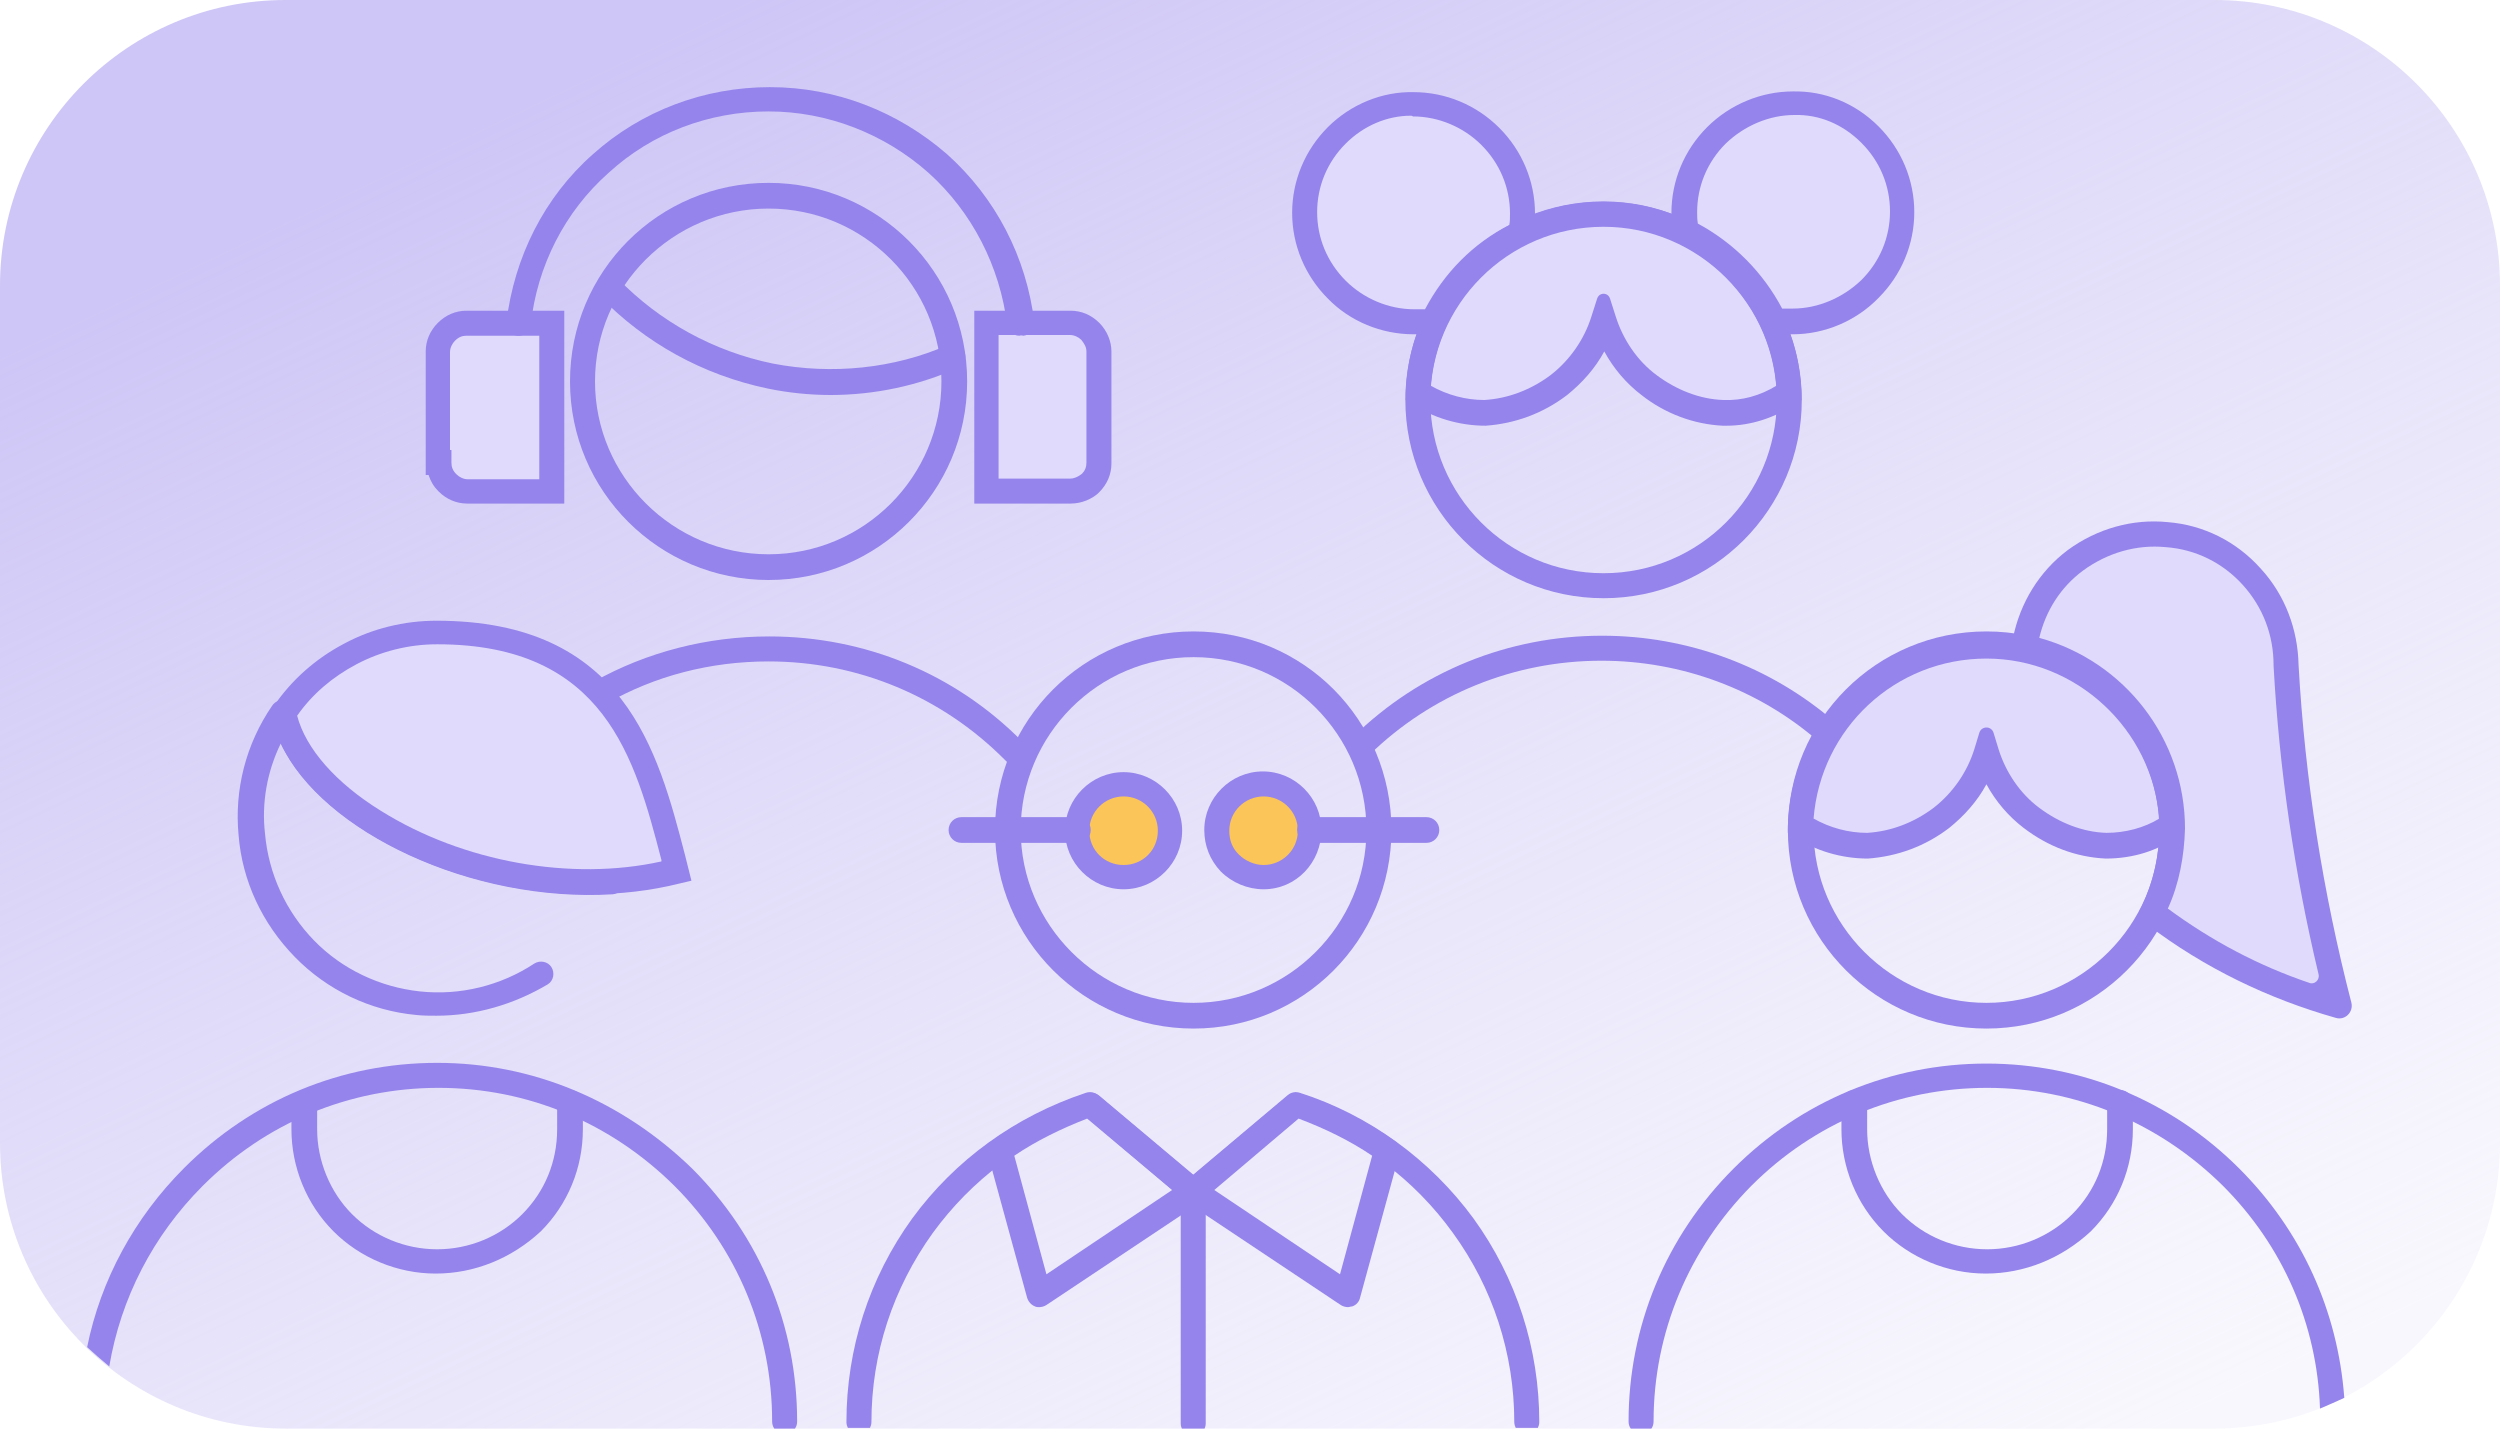 <svg width="350" height="200" viewBox="0 0 350 200" fill="none" xmlns="http://www.w3.org/2000/svg">
<g clip-path="url(#clip0)">
<path d="M40 0H310C332.1 0 350 17.9 350 40V160C350 182.1 332.1 200 310 200H40C17.9 200 0 182.1 0 160V40C0 17.9 17.9 0 40 0Z" fill="url(#paint0_linear)"/>
<path d="M107.601 81.2C92.301 81.2 79.801 68.8 79.801 53.4C79.801 38 92.201 25.6 107.601 25.6C122.901 25.6 135.401 38 135.401 53.4C135.401 68.8 122.901 81.2 107.601 81.2ZM107.601 29.2C94.201 29.2 83.301 40.1 83.301 53.4C83.301 66.7 94.201 77.6 107.601 77.6C121.001 77.6 131.801 66.7 131.801 53.4C131.801 40.1 121.001 29.2 107.601 29.2Z" fill="#9584EB"/>
<path d="M116.3 55.3C113.4 55.3 110.4 55 107.5 54.4C98.4 52.5 90.3 48 84 41.5C83.3 40.8 83.3 39.7 84 39C84.7 38.3 85.8 38.3 86.5 39C92.3 45 99.9 49.2 108.2 50.9C116.5 52.5 125.2 51.6 132.7 48.3C133.6 47.9 134.6 48.3 135 49.2C135.4 50.1 135 51.1 134.1 51.5C128.6 54 122.4 55.3 116.3 55.3Z" fill="#9584EB"/>
<path d="M61.401 64.8C61.401 65.8 61.801 66.8 62.601 67.6C63.301 68.3 64.301 68.8 65.401 68.8H77.201V45.2H65.301C64.301 45.2 63.301 45.6 62.501 46.4C61.801 47.1 61.301 48.1 61.301 49.2L61.401 64.8Z" fill="#E0DAFC"/>
<path d="M79 70.5H65.4C63.9 70.5 62.5 69.9 61.4 68.8C60.7 68.1 60.3 67.4 60 66.5H59.6V49.2C59.6 47.7 60.2 46.3 61.3 45.2C62.4 44.1 63.8 43.5 65.3 43.5H79V70.5ZM63.1 63H63.2V64.8C63.2 65.4 63.4 65.9 63.9 66.4C64.3 66.8 64.9 67.1 65.5 67.1H75.5V47H65.3C64.7 47 64.2 47.2 63.7 47.7C63.3 48.1 63 48.7 63 49.3V63H63.1Z" fill="#9584EB"/>
<path d="M149.9 68.8H138.1V45.2H149.9C150.9 45.2 151.9 45.6 152.7 46.4C153.4 47.1 153.9 48.1 153.9 49.2V64.9C153.9 65.9 153.5 66.9 152.7 67.7C151.9 68.3 150.9 68.8 149.9 68.8Z" fill="#E0DAFC"/>
<path d="M149.9 70.5H136.4V43.5H149.9C151.4 43.5 152.8 44.1 153.9 45.2C155 46.3 155.6 47.8 155.6 49.2V64.9C155.6 66.4 155 67.8 153.9 68.9L153.7 69.1C152.9 69.8 151.5 70.5 149.9 70.5ZM139.9 67H149.9C150.3 67 150.9 66.8 151.5 66.3C151.9 65.9 152.1 65.4 152.1 64.8V49.2C152.1 48.6 151.8 48.1 151.4 47.6C151 47.2 150.4 46.9 149.8 46.9H139.8V67H139.9Z" fill="#9584EB"/>
<path d="M142.699 47C141.799 47 141.099 46.3 140.999 45.5C139.999 37.3 136.099 29.7 129.999 24.2C123.799 18.7 115.799 15.6 107.599 15.6C99.299 15.6 91.299 18.6 85.2 24.2C79.1 29.6 75.2 37.2 74.299 45.5C74.2 46.5 73.299 47.1 72.4 47C71.4 46.9 70.799 46 70.9 45.1C71.999 36 76.2 27.6 82.999 21.6C89.799 15.5 98.6 12.2 107.799 12.2C117 12.2 125.7 15.6 132.6 21.6C139.4 27.7 143.7 36 144.799 45.1C144.899 46.1 144.2 46.9 143.299 47C142.799 46.9 142.799 47 142.699 47Z" fill="#9584EB"/>
<path d="M61.001 178.3C55.601 178.3 50.401 176.1 46.701 172.4C42.901 168.6 40.801 163.4 40.801 158.1V154.4C40.801 153.4 41.601 152.6 42.601 152.6C43.601 152.6 44.401 153.4 44.401 154.4V158.1C44.401 162.5 46.201 166.9 49.301 170C52.401 173.1 56.701 174.9 61.201 174.9C65.701 174.9 70.001 173.1 73.101 170C76.301 166.8 78.001 162.6 78.001 158.1V154.4C78.001 153.4 78.801 152.6 79.801 152.6C80.801 152.6 81.601 153.4 81.601 154.4V158.1C81.601 163.5 79.501 168.6 75.701 172.4C71.601 176.2 66.401 178.3 61.001 178.3Z" fill="#9584EB"/>
<path d="M278.001 178.3C272.601 178.3 267.401 176.1 263.701 172.4C259.901 168.6 257.801 163.4 257.801 158.1V154.4C257.801 153.4 258.601 152.6 259.601 152.6C260.601 152.6 261.401 153.4 261.401 154.4V158.1C261.401 162.5 263.201 166.9 266.301 170C269.401 173.1 273.701 174.9 278.201 174.9C282.701 174.9 287.001 173.1 290.101 170C293.301 166.8 295.001 162.6 295.001 158.1V154.4C295.001 153.4 295.801 152.6 296.801 152.6C297.801 152.6 298.601 153.4 298.601 154.4V158.1C298.601 163.5 296.501 168.6 292.701 172.4C288.601 176.2 283.401 178.3 278.001 178.3Z" fill="#9584EB"/>
<path d="M190.7 106.2C190.2 106.2 189.8 106 189.4 105.7C188.7 105 188.7 103.9 189.4 103.2C198.8 94 211.2 89 224.3 89C236.3 89 247.9 93.3 256.9 101.1C257.6 101.7 257.7 102.8 257.1 103.6C256.5 104.3 255.4 104.4 254.6 103.8C246.2 96.5 235.4 92.5 224.2 92.5C212 92.5 200.4 97.2 191.7 105.7C191.6 106.1 191.1 106.2 190.7 106.2Z" fill="#9584EB"/>
<path d="M82.4 124.2C71.9 124.2 60.8 121.2 51.9 115.6C44.6 111.1 40 105.5 39 99.9C39 99.7 39 99.5 39.1 99.3C41.5 95.8 44.8 92.9 48.7 90.8C52.4 88.8 56.7 87.7 61.2 87.7C86.7 87.7 91.3 105.5 95 119.8L95.5 121.7C95.6 122.1 95.4 122.5 95 122.6C90.9 123.7 86.7 124.2 82.4 124.2ZM40.5 100C41.6 105 45.9 110.1 52.7 114.4C64.7 121.9 80.7 124.6 93.8 121.4L93.5 120.2C89.7 105.7 85.4 89.2 61.1 89.2C56.9 89.2 52.9 90.2 49.4 92.1C45.8 94.1 42.8 96.7 40.5 100Z" fill="#9584EB"/>
<path d="M61.101 141.2C60.201 141.2 59.301 141.2 58.401 141.1C52.201 140.5 46.401 137.7 42.001 133.3C37.601 128.8 34.901 123 34.401 116.8C33.801 110.7 35.401 104.5 38.901 99.3C39.101 99.1 39.401 98.9 39.701 99C40.001 99.1 40.201 99.3 40.301 99.6C42.901 112.4 65.301 123.8 85.501 122.6C85.901 122.6 86.301 122.9 86.301 123.3C86.301 123.7 86.001 124.1 85.601 124.1C65.201 125.3 43.501 114.6 39.301 101.6C36.601 106.2 35.401 111.5 35.901 116.7C36.401 122.5 38.901 128 43.101 132.2C47.201 136.4 52.701 139 58.501 139.6C64.301 140.2 70.201 138.7 75.101 135.5C75.401 135.3 75.901 135.4 76.101 135.7C76.301 136 76.201 136.5 75.901 136.7C71.601 139.6 66.401 141.2 61.101 141.2Z" fill="#9584EB"/>
<path d="M167.101 144C151.801 144 139.301 131.6 139.301 116.2C139.301 100.8 151.701 88.4 167.101 88.4C182.501 88.4 194.801 100.8 194.801 116.2C194.801 131.6 182.401 144 167.101 144ZM167.101 92C153.701 92 142.901 102.9 142.901 116.2C142.901 129.5 153.801 140.4 167.101 140.4C180.401 140.4 191.301 129.5 191.301 116.2C191.301 102.9 180.501 92 167.101 92Z" fill="#9584EB"/>
<path d="M157.301 122.7C160.901 122.7 163.801 119.8 163.801 116.2C163.801 112.6 160.901 109.7 157.301 109.7C153.701 109.7 150.801 112.6 150.801 116.2C150.801 119.8 153.701 122.7 157.301 122.7Z" fill="#FBC55A"/>
<path d="M157.3 124.5C152.8 124.5 149.1 120.8 149.1 116.3C149.1 111.8 152.8 108.1 157.3 108.1C161.8 108.1 165.5 111.8 165.5 116.3C165.5 120.8 161.8 124.5 157.3 124.5ZM157.3 111.5C154.7 111.5 152.5 113.6 152.5 116.3C152.5 119 154.6 121.1 157.3 121.1C160 121.1 162.1 119 162.1 116.3C162.1 113.6 159.9 111.5 157.3 111.5Z" fill="#9584EB"/>
<path d="M176.901 122.7C180.501 122.7 183.401 119.8 183.401 116.2C183.401 112.6 180.501 109.7 176.901 109.7C173.301 109.7 170.401 112.6 170.401 116.2C170.301 119.8 173.301 122.7 176.901 122.7Z" fill="#FBC55A"/>
<path d="M176.9 124.5C174.7 124.5 172.5 123.6 170.9 122C169.4 120.4 168.6 118.4 168.6 116.2C168.6 111.7 172.3 108 176.8 108C181.3 108 185 111.7 185 116.2C185 120.7 181.5 124.5 176.9 124.5ZM176.9 111.5C174.3 111.5 172.1 113.6 172.1 116.3C172.1 117.6 172.5 118.7 173.4 119.6C174.3 120.5 175.6 121.1 176.9 121.1C179.5 121.1 181.7 119 181.7 116.3C181.7 113.6 179.5 111.5 176.9 111.5Z" fill="#9584EB"/>
<path d="M150.901 118H134.601C133.601 118 132.801 117.2 132.801 116.2C132.801 115.2 133.601 114.4 134.601 114.4H150.901C151.901 114.4 152.701 115.2 152.701 116.2C152.701 117.2 151.901 118 150.901 118Z" fill="#9584EB"/>
<path d="M199.7 118H183.4C182.4 118 181.6 117.2 181.6 116.2C181.6 115.2 182.4 114.4 183.4 114.4H199.7C200.7 114.4 201.5 115.2 201.5 116.2C201.5 117.2 200.7 118 199.7 118Z" fill="#9584EB"/>
<path d="M188.701 183C188.401 183 188.001 182.9 187.701 182.7L166.101 168.3C165.601 168 165.401 167.5 165.301 166.9C165.301 166.4 165.501 165.8 165.901 165.5L180.301 153.4C180.801 153 181.401 152.9 182.001 153.1C186.901 154.7 191.301 157 195.201 159.7C195.801 160.1 196.101 160.9 195.901 161.6L190.401 181.7C190.301 182.2 189.901 182.7 189.301 182.9C189.101 182.9 188.901 183 188.701 183ZM170.001 166.6L187.601 178.4L192.101 161.8C189.001 159.7 185.501 158 181.801 156.6L170.001 166.6Z" fill="#9584EB"/>
<path d="M145.5 183C145.3 183 145.1 183 144.9 182.9C144.4 182.7 144 182.3 143.8 181.7L138.3 161.6C138.1 160.9 138.4 160.1 139 159.7C142.9 156.9 147.3 154.7 152.2 153.1C152.8 152.9 153.4 153 153.9 153.4L168.3 165.5C168.7 165.9 169 166.4 168.9 166.9C168.9 167.4 168.6 168 168.1 168.3L146.5 182.7C146.2 182.9 145.8 183 145.5 183ZM142 161.8L146.5 178.4L164.1 166.6L152.2 156.6C148.6 158 145.1 159.7 142 161.8Z" fill="#9584EB"/>
<path d="M241.099 58.5C237.199 58.3 233.399 56.9 230.199 54.4C227.699 52.5 225.599 49.8 224.399 46.9C223.099 49.9 221.099 52.5 218.599 54.4C215.399 56.8 211.699 58.2 207.799 58.5C204.299 58.5 200.899 57.5 197.999 55.6C197.699 55.4 197.599 54.9 197.799 54.6C197.999 54.3 198.499 54.2 198.799 54.4C201.399 56.1 204.499 57.1 207.699 57.1C211.199 56.9 214.699 55.6 217.599 53.4C220.399 51.2 222.599 48.1 223.599 44.7C223.699 44.4 223.999 44.2 224.299 44.2C224.599 44.2 224.899 44.4 224.999 44.7C226.099 48.1 228.199 51.2 230.999 53.4C233.999 55.7 237.399 57 240.999 57.1C244.099 57.1 247.099 56.2 249.899 54.4C250.199 54.2 250.699 54.3 250.899 54.6C251.099 54.9 250.999 55.4 250.699 55.6C247.799 57.5 244.499 58.5 241.099 58.5Z" fill="#9584EB"/>
<path d="M251.101 14.5C247.101 14.5 243.201 16.1 240.301 19C237.401 21.9 235.801 25.7 235.801 29.8C235.801 30.7 235.901 31.6 236.001 32.5C241.401 35.1 245.701 39.4 248.301 44.8C249.201 45 250.101 45 251.001 45C255.001 45 258.901 43.4 261.801 40.5C264.701 37.6 266.301 33.8 266.301 29.7C266.301 25.6 264.701 21.8 261.801 18.9C259.001 16.1 255.201 14.4 251.101 14.5Z" fill="#E0DAFC"/>
<path d="M251 46.8C250 46.8 249 46.8 247.9 46.6L247.1 46.4L246.7 45.6C244.3 40.5 240.3 36.6 235.2 34.1L234.3 33.7L234.2 32.7C234.1 31.8 234 30.8 234 29.8C234 25.3 235.8 21 239 17.8C242.2 14.6 246.6 12.8 251 12.8C255.4 12.7 259.7 14.4 263 17.7C266.2 20.9 268 25.2 268 29.7C268 34.2 266.2 38.5 263 41.7C259.9 44.9 255.5 46.8 251 46.8ZM249.5 43.2C250 43.2 250.5 43.2 251 43.2C254.5 43.2 258 41.7 260.6 39.2C263.2 36.6 264.6 33.2 264.6 29.6C264.6 26 263.2 22.6 260.6 20C258 17.4 254.7 16 251.2 16.1C247.7 16.1 244.2 17.6 241.6 20.1C239 22.7 237.6 26.1 237.6 29.7C237.6 30.2 237.6 30.7 237.7 31.3C242.7 34 246.8 38.1 249.5 43.2Z" fill="#9584EB"/>
<path d="M197.8 14.5C201.8 14.5 205.7 16.1 208.6 19C211.5 21.9 213.1 25.7 213.1 29.8C213.1 30.7 213 31.6 212.9 32.5C207.5 35.1 203.2 39.4 200.6 44.8C199.7 45 198.8 45 197.9 45C193.9 45 190 43.4 187.1 40.5C184.2 37.6 182.6 33.8 182.6 29.7C182.6 25.6 184.2 21.8 187.1 18.9C189.9 16.1 193.8 14.4 197.8 14.5Z" fill="#E0DAFC"/>
<path d="M197.9 46.8C193.4 46.8 189 45 185.9 41.8C182.7 38.6 180.9 34.3 180.9 29.8C180.9 25.3 182.7 21 185.9 17.8C189.1 14.6 193.5 12.8 197.9 12.9C202.4 12.9 206.7 14.7 209.9 17.9C213.1 21.1 214.9 25.4 214.9 29.9C214.9 30.9 214.8 31.9 214.7 32.8L214.6 33.8L213.7 34.2C208.6 36.6 204.7 40.6 202.2 45.7L201.8 46.5L201 46.7C199.9 46.8 198.9 46.8 197.9 46.8ZM197.5 16.2C194.2 16.2 190.9 17.6 188.4 20.1C185.8 22.7 184.4 26.1 184.4 29.7C184.4 33.3 185.8 36.7 188.4 39.3C190.9 41.8 194.4 43.3 198 43.3C198.5 43.3 199.1 43.3 199.5 43.3C202.2 38.2 206.2 34.1 211.3 31.5C211.4 31 211.4 30.4 211.4 29.9C211.4 26.3 210 22.9 207.4 20.3C204.9 17.8 201.4 16.3 197.8 16.3C197.7 16.2 197.6 16.2 197.5 16.2Z" fill="#9584EB"/>
<path d="M294.801 118.8C290.901 118.6 287.101 117.2 283.901 114.7C281.401 112.8 279.301 110.1 278.101 107.2C276.801 110.2 274.801 112.8 272.301 114.7C269.101 117.1 265.401 118.5 261.501 118.8C258.001 118.8 254.601 117.8 251.701 115.9C251.401 115.7 251.301 115.2 251.501 114.9C251.701 114.6 252.201 114.5 252.501 114.7C255.101 116.4 258.201 117.4 261.401 117.4C264.901 117.2 268.401 115.9 271.301 113.7C274.101 111.5 276.301 108.4 277.301 105C277.401 104.7 277.701 104.5 278.001 104.5C278.301 104.5 278.601 104.7 278.701 105C279.801 108.4 281.901 111.5 284.701 113.7C287.701 116 291.101 117.3 294.701 117.4C297.801 117.4 300.801 116.5 303.601 114.7C303.901 114.5 304.401 114.6 304.601 114.9C304.801 115.2 304.701 115.7 304.401 115.9C301.501 117.8 298.201 118.8 294.801 118.8Z" fill="#9584EB"/>
<path d="M278.101 144C262.801 144 250.301 131.6 250.301 116.2C250.301 100.8 262.701 88.4 278.101 88.4C293.501 88.4 305.901 100.8 305.901 116.2C305.901 131.6 293.401 144 278.101 144ZM278.101 92C264.701 92 253.901 102.9 253.901 116.2C253.901 129.5 264.801 140.4 278.101 140.4C291.401 140.4 302.301 129.5 302.301 116.2C302.301 102.9 291.501 92 278.101 92Z" fill="#9584EB"/>
<path d="M142.801 107.8C142.401 107.8 141.901 107.6 141.601 107.3L140.601 106.3C131.801 97.5 120.101 92.6 107.601 92.6C99.501 92.6 91.701 94.6 84.901 98.5C84.101 99 83.001 98.7 82.501 97.8C82.001 97 82.301 95.9 83.201 95.4C90.501 91.3 99.001 89.1 107.701 89.1C121.101 89.1 133.701 94.3 143.101 103.8L144.101 104.8C144.801 105.5 144.801 106.6 144.101 107.3C143.701 107.6 143.201 107.8 142.801 107.8Z" fill="#9584EB"/>
<path d="M250.5 55C250 41.1 238.5 29.9 224.5 29.9C210.4 29.9 199 41 198.5 55C201.2 56.8 204.5 57.8 207.8 57.8C211.6 57.6 215.2 56.2 218.2 53.9C221.2 51.6 223.4 48.4 224.5 44.8C225.6 48.4 227.8 51.6 230.8 53.9C233.8 56.2 237.4 57.6 241.2 57.8C244.5 57.9 247.7 56.9 250.5 55Z" fill="#E0DAFC"/>
<path d="M241.701 59.6C241.501 59.6 241.401 59.6 241.201 59.6C237.101 59.4 233.101 57.9 229.801 55.3C227.701 53.7 225.901 51.6 224.601 49.2C223.301 51.6 221.501 53.6 219.401 55.3C216.001 57.9 212.101 59.3 208.001 59.6C204.301 59.6 200.601 58.5 197.601 56.5L196.801 56V55C197.301 40 209.501 28.2 224.501 28.2C239.301 28.2 251.701 40.2 252.201 55V56L251.401 56.5C248.501 58.5 245.101 59.6 241.701 59.6ZM223.601 41.8C223.901 40.9 225.101 40.9 225.401 41.8L226.201 44.3C227.201 47.5 229.201 50.5 231.901 52.5C234.701 54.6 238.001 55.9 241.301 56C243.901 56.1 246.401 55.4 248.701 54C247.701 41.5 237.101 31.6 224.501 31.6C211.701 31.6 201.301 41.4 200.301 54C202.601 55.3 205.201 56 207.801 56C211.101 55.8 214.301 54.6 217.101 52.5C219.801 50.4 221.801 47.5 222.801 44.3L223.601 41.8Z" fill="#9584EB"/>
<path d="M304.1 115.6C303.6 101.7 292.1 90.5 278.1 90.5C264 90.5 252.6 101.6 252.1 115.6C254.8 117.4 258.1 118.4 261.4 118.4C265.2 118.2 268.8 116.8 271.8 114.5C274.8 112.2 277 109 278.1 105.4C279.2 109 281.4 112.2 284.4 114.5C287.4 116.8 291 118.2 294.8 118.4C298.1 118.4 301.4 117.5 304.1 115.6Z" fill="#E0DAFC"/>
<path d="M294.801 120.2C290.601 120 286.701 118.5 283.301 115.9C281.201 114.3 279.401 112.2 278.101 109.8C276.801 112.2 275.001 114.2 272.901 115.9C269.501 118.5 265.601 119.9 261.501 120.2C257.801 120.2 254.101 119.1 251.101 117.1L250.301 116.6V115.6C250.801 100.6 263.001 88.8 278.001 88.8C292.801 88.8 305.201 100.8 305.701 115.6V116.5L304.901 117C302.201 119.1 298.601 120.2 294.801 120.2ZM277.101 102.6C277.401 101.6 278.801 101.6 279.101 102.6L279.801 104.9C280.801 108.1 282.801 111.1 285.501 113.1C288.301 115.2 291.601 116.5 294.901 116.6C297.501 116.6 300.201 115.9 302.301 114.6C301.301 102.1 290.701 92.2 278.101 92.2C265.301 92.2 254.901 102 253.901 114.6C256.201 115.9 258.801 116.6 261.401 116.6C264.701 116.4 267.901 115.2 270.701 113.1C273.401 111 275.401 108.1 276.401 104.9L277.101 102.6Z" fill="#9584EB"/>
<path d="M61.1 142.2C60.2 142.2 59.2 142.2 58.3 142.1C51.8 141.5 45.8 138.6 41.3 134C36.7 129.3 33.9 123.3 33.4 116.9C32.8 110.6 34.4 104.2 38.1 98.8C38.5 98.2 39.2 97.9 39.9 98.1C40.6 98.2 41.1 98.8 41.3 99.5C43.8 111.9 65.7 122.9 85.5 121.7C86.5 121.6 87.3 122.4 87.4 123.3C87.5 124.3 86.7 125.1 85.8 125.2C66.1 126.4 45.1 116.5 39.3 104.1C37.4 108 36.6 112.4 37.1 116.7C37.6 122.3 40 127.6 44 131.7C47.9 135.7 53.2 138.2 58.8 138.8C64.4 139.4 70.1 138 74.8 134.9C75.6 134.4 76.7 134.6 77.2 135.4C77.7 136.2 77.5 137.3 76.7 137.8C72 140.6 66.6 142.2 61.1 142.2Z" fill="#9584EB"/>
<path d="M61.099 88.5C56.899 88.5 52.699 89.5 48.999 91.5C45.299 93.5 42.099 96.3 39.699 99.8C42.599 114.5 71.199 128.1 94.699 121.9C90.799 107.1 87.099 88.5 61.099 88.5Z" fill="#E0DAFC"/>
<path d="M82.4 125.2C71.7 125.2 60.4 122.1 51.4 116.5C43.9 111.8 39.2 106 38 100.2L37.9 99.5L38.3 98.9C40.8 95.2 44.2 92.2 48.2 90.1C52.1 88 56.6 86.9 61.1 86.9C87.4 86.9 92.1 105.1 95.9 119.7L96.8 123.3L95.1 123.7C91.1 124.7 86.8 125.2 82.4 125.2ZM41.6 100.2C42.8 104.8 47 109.6 53.3 113.5C64.8 120.7 80 123.4 92.6 120.6V120.4C88.9 106.2 84.7 90.2 61.2 90.2C57.2 90.2 53.3 91.2 49.9 93C46.5 94.8 43.7 97.2 41.6 100.2Z" fill="#9584EB"/>
<path d="M320.1 93.2C320.1 88.6 318.4 84.2 315.3 80.8C312.2 77.4 308 75.3 303.4 74.9C298.8 74.5 294.3 75.8 290.6 78.5C286.9 81.3 284.5 85.3 283.6 89.8L284.1 90.8C295.5 93.5 304.1 103.8 304.1 116.1C304.1 120.2 303.1 124.1 301.5 127.5L301.8 128.1C309.5 133.9 318.2 138.2 327.5 140.8C323.5 125.3 321 109.3 320.1 93.2Z" fill="#E0DAFC"/>
<path d="M329.199 140.4C329.499 141.7 328.299 142.9 326.999 142.5C317.499 139.8 308.599 135.5 300.699 129.5L300.399 129.3L299.499 127.6L299.899 126.8C301.499 123.4 302.299 119.7 302.299 116.1C302.299 105 294.499 95.1 283.599 92.5L282.799 92.3L281.699 90L281.799 89.4C282.799 84.4 285.499 80 289.499 77C293.599 74 298.599 72.6 303.499 73.1C308.499 73.5 313.099 75.8 316.499 79.6C319.899 83.3 321.699 88.1 321.799 93.1C322.699 109.1 325.199 124.9 329.199 140.4ZM303.499 127.2C309.599 131.7 316.199 135.2 323.299 137.6C323.999 137.9 324.799 137.2 324.599 136.4C321.199 122.2 319.099 107.7 318.299 93.2V93.1C318.299 88.9 316.799 85 313.999 81.9C311.199 78.8 307.399 76.9 303.199 76.6C299.099 76.2 294.999 77.4 291.599 79.9C288.499 82.2 286.399 85.5 285.499 89.3C297.499 92.6 305.899 103.5 305.899 116C305.799 119.8 305.099 123.7 303.499 127.2Z" fill="#9584EB"/>
<path d="M224.5 82C238.9 82 250.5 70.3 250.5 56C250.5 41.7 238.8 30 224.5 30C210.1 30 198.5 41.7 198.5 56C198.5 70.3 210.1 82 224.5 82Z" stroke="#9584EB" stroke-width="3.5" stroke-linecap="round" stroke-linejoin="round"/>
<path d="M61.199 148.8C47.799 148.8 35.299 154 25.799 163.5C18.799 170.5 14.099 179.2 12.199 188.6C13.199 189.5 14.199 190.4 15.299 191.3C16.899 181.8 21.399 173 28.399 166C37.199 157.2 48.899 152.3 61.399 152.3C73.899 152.3 85.499 157.2 94.399 166C103.199 174.8 108.099 186.5 108.099 199C108.099 199.4 108.199 199.7 108.399 200H111.299C111.499 199.7 111.599 199.4 111.599 199C111.599 185.6 106.399 173.1 96.899 163.6C87.099 154.1 74.599 148.8 61.199 148.8Z" fill="#9584EB"/>
<path d="M313.5 163.6C304 154.1 291.4 148.9 278.1 148.9C264.8 148.9 252.2 154.1 242.7 163.6C233.2 173.1 228 185.7 228 199C228 199.4 228.1 199.7 228.3 200H231.2C231.4 199.7 231.5 199.4 231.5 199C231.5 186.6 236.4 174.9 245.2 166C254 157.2 265.7 152.3 278.2 152.3C290.6 152.3 302.3 157.2 311.2 166C319.6 174.4 324.4 185.4 324.8 197.2C326 196.7 327.1 196.2 328.2 195.7C327.3 183.5 322.2 172.3 313.5 163.6Z" fill="#9584EB"/>
<path d="M182 153C181.4 152.8 180.8 152.9 180.3 153.3L167 164.5L153.7 153.3C153.2 152.9 152.6 152.8 152 153C142.1 156.3 133.7 162.4 127.7 170.6C121.7 178.9 118.5 188.8 118.5 199.1C118.5 199.4 118.6 199.7 118.7 199.9H121.8C121.9 199.7 122 199.4 122 199.1C122 189.5 125 180.4 130.6 172.6C136 165.2 143.4 159.6 152.2 156.5L165.8 168C166.5 168.5 167.4 168.5 168.1 168L181.8 156.5C190.4 159.4 198 165.1 203.4 172.6C209 180.3 212 189.5 212 199.1C212 199.4 212.1 199.7 212.2 199.9H215.3C215.4 199.7 215.5 199.4 215.5 199.1C215.5 188.8 212.3 178.9 206.3 170.6C200.3 162.4 191.7 156.1 182 153Z" fill="#9584EB"/>
<path d="M167.101 165.2C166.101 165.2 165.301 166 165.301 167V199.3C165.301 199.6 165.401 199.9 165.501 200.1H168.601C168.701 199.9 168.801 199.6 168.801 199.3V167C168.901 165.9 168.101 165.2 167.101 165.2Z" fill="#9584EB"/>
</g>
<defs>
<linearGradient id="paint0_linear" x1="104" y1="-3.9279e-06" x2="218.5" y2="240" gradientUnits="userSpaceOnUse">
<stop stop-color="#CEC6F6"/>
<stop offset="1" stop-color="#DDD8F7" stop-opacity="0.2"/>
</linearGradient>
<clipPath id="clip0">
<rect width="350" height="200" fill="white"/>
</clipPath>
</defs>
</svg>

